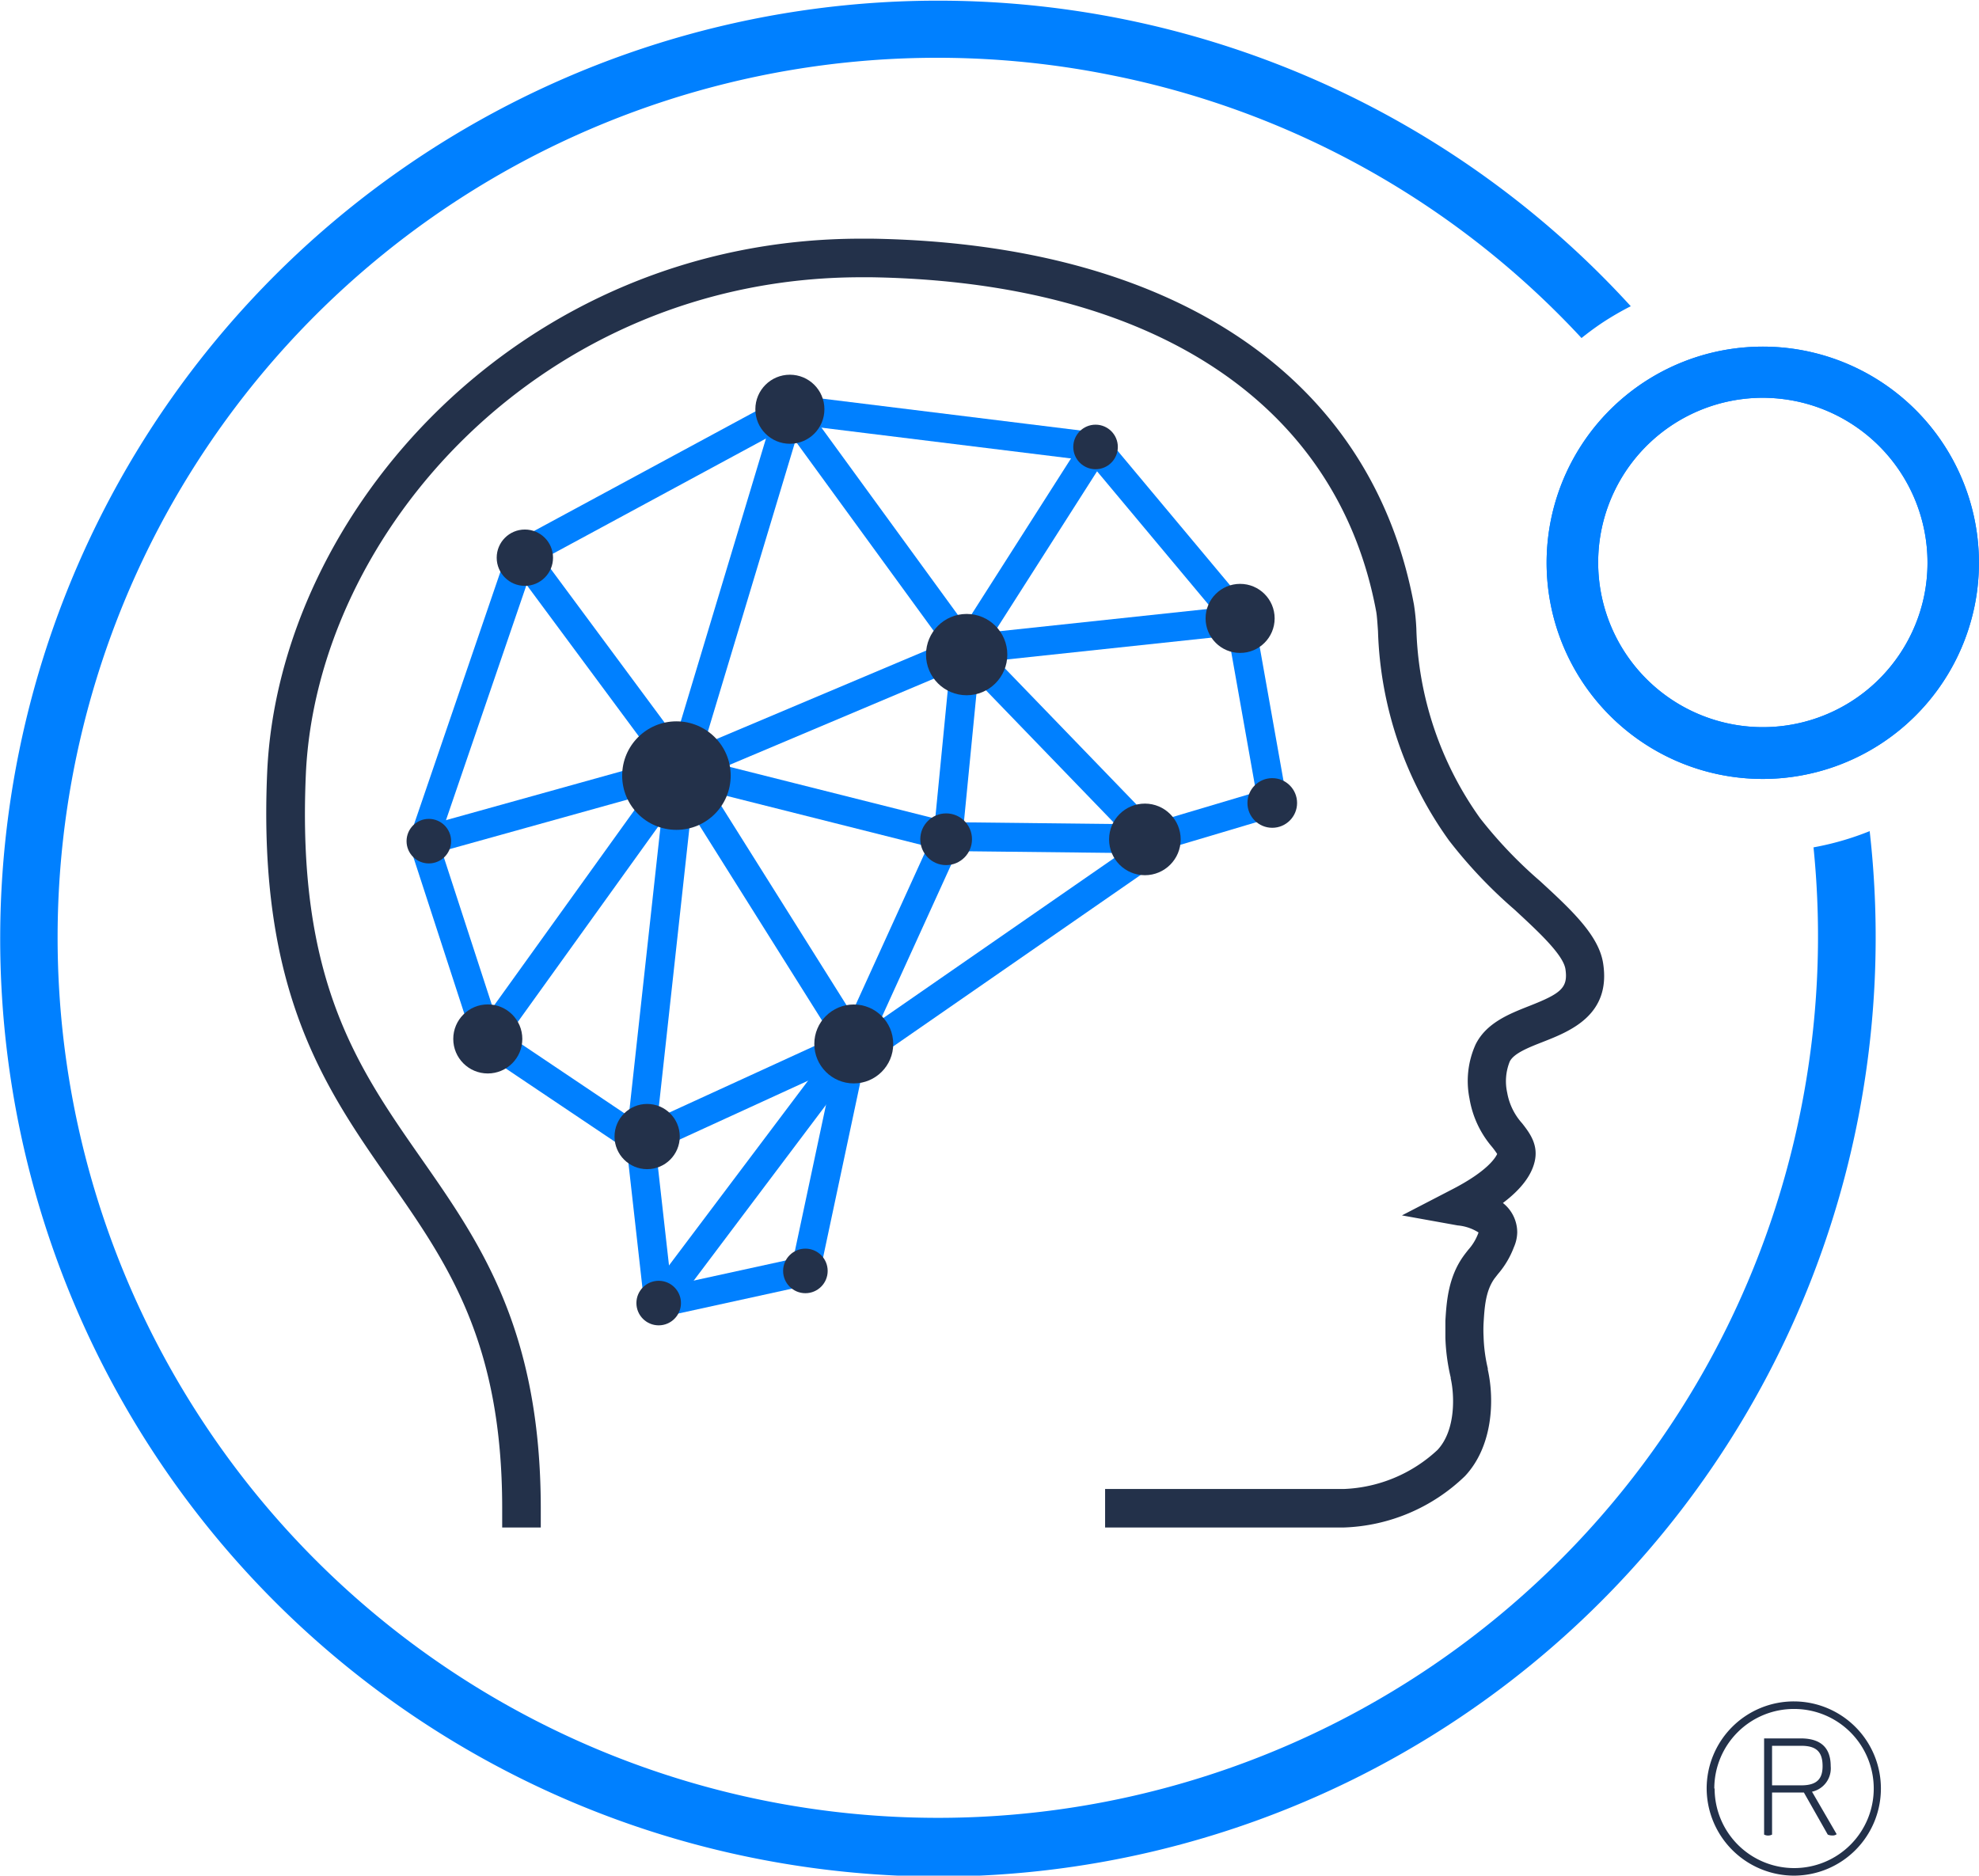 <svg xmlns="http://www.w3.org/2000/svg" viewBox="0 0 248.74 235.76"><defs><style>.cls-1{fill:#0080ff;}.cls-2{fill:#23314a;}</style></defs><title>Acceptto19-Navy-Icon</title><g id="Layer_2" data-name="Layer 2"><g id="Layer_1-2" data-name="Layer 1"><rect class="cls-1" x="105.51" y="116.51" width="45.24" height="3.64" transform="translate(-44.58 94.04) rotate(-34.72)"/><path class="cls-1" d="M221.58,97.91a27.17,27.17,0,1,1,26.61-21.76h0A27.2,27.2,0,0,1,221.58,97.91ZM221.53,50a20.7,20.7,0,1,0,20.33,24.82h0a20.73,20.73,0,0,0-16.17-24.4A21,21,0,0,0,221.53,50Z"/><path class="cls-1" d="M221.58,97.91a27.17,27.17,0,1,1,26.61-21.76h0A27.2,27.2,0,0,1,221.58,97.91ZM221.53,50a20.7,20.7,0,1,0,20.33,24.82h0a20.73,20.73,0,0,0-16.17-24.4A21,21,0,0,0,221.53,50Z"/><path class="cls-1" d="M227.94,106.51a111,111,0,0,1-1.67,33.36A110.59,110.59,0,0,1,25.7,179,110.57,110.57,0,0,1,139.89,9.49a109.74,109.74,0,0,1,58.89,33c.87-.7,1.78-1.37,2.73-2a37.57,37.57,0,0,1,3.46-2,117.88,117.88,0,0,0-202.58,56,117.86,117.86,0,0,0,92.06,139,119.15,119.15,0,0,0,23.69,2.39A117.94,117.94,0,0,0,233.4,141.31,118.51,118.51,0,0,0,235,104.47,36.08,36.08,0,0,1,227.94,106.51Z"/><polygon class="cls-1" points="81.21 165.99 78.8 144.53 59.77 131.75 51.31 105.75 64.09 68.38 98.93 49.56 138.63 54.46 157.59 77.14 162.03 102.12 145 107.19 143.97 103.71 157.88 99.57 154.18 78.73 136.76 57.89 99.63 53.31 67.07 70.91 55.14 105.77 62.84 129.43 82.22 142.45 84.37 161.58 99.7 158.23 105.53 130.84 109.08 131.59 102.77 161.27 81.21 165.99"/><rect class="cls-1" x="114.49" y="67.08" width="30.18" height="3.63" transform="translate(1.81 141.1) rotate(-57.47)"/><rect class="cls-1" x="121.37" y="77.96" width="34.61" height="3.63" transform="translate(-7.68 15.16) rotate(-6.09)"/><rect class="cls-1" x="131.16" y="76.97" width="3.63" height="33.14" transform="translate(-27.65 118.64) rotate(-44.01)"/><rect class="cls-1" x="108.56" y="47.8" width="3.63" height="37.46" transform="matrix(0.81, -0.59, 0.59, 0.81, -17.96, 78.3)"/><rect class="cls-1" x="73.79" y="66.33" width="3.63" height="33.7" transform="translate(-34.66 61.34) rotate(-36.53)"/><rect class="cls-1" x="52.61" y="99.43" width="33.65" height="3.63" transform="translate(-24.62 22.34) rotate(-15.56)"/><rect class="cls-1" x="52.63" y="111.84" width="41.7" height="3.63" transform="translate(-61.7 107.01) rotate(-54.3)"/><rect class="cls-1" x="59.55" y="118.29" width="47.04" height="3.63" transform="translate(-45.38 189.59) rotate(-83.74)"/><rect class="cls-1" x="68.81" y="72.27" width="47.3" height="3.63" transform="translate(-5.14 141.25) rotate(-73.24)"/><rect class="cls-1" x="84.11" y="87.36" width="38.88" height="3.63" transform="translate(-26.52 47.27) rotate(-22.88)"/><rect class="cls-1" x="130.01" y="92.64" width="3.63" height="25.32" transform="translate(25.04 235.94) rotate(-89.36)"/><rect class="cls-1" x="98.92" y="116.37" width="28.62" height="3.63" transform="translate(-41.25 172.27) rotate(-65.52)"/><rect class="cls-1" x="100.59" y="83.66" width="3.63" height="34.57" transform="translate(-20.48 175.62) rotate(-75.87)"/><rect class="cls-1" x="79.17" y="135.54" width="29.47" height="3.63" transform="translate(-48.69 51.61) rotate(-24.62)"/><rect class="cls-1" x="108.49" y="91.57" width="23.66" height="3.63" transform="translate(15.66 204.05) rotate(-84.42)"/><rect class="cls-1" x="94.66" y="93.61" width="3.63" height="40.73" transform="translate(-45.85 68.78) rotate(-32.14)"/><rect class="cls-1" x="74.66" y="145.69" width="40.77" height="3.63" transform="translate(-79.96 134.74) rotate(-53.03)"/><circle class="cls-2" cx="65.97" cy="70.1" r="3.54"/><circle class="cls-2" cx="53.9" cy="105.73" r="2.8"/><circle class="cls-2" cx="107.31" cy="131.22" r="4.96"/><circle class="cls-2" cx="82.79" cy="163.79" r="2.8"/><circle class="cls-2" cx="81.34" cy="142.86" r="4.1"/><circle class="cls-2" cx="143.9" cy="105.51" r="4.5"/><circle class="cls-2" cx="101.23" cy="159.75" r="2.8"/><circle class="cls-2" cx="118.92" cy="105.49" r="3.25"/><circle class="cls-2" cx="159.91" cy="100.93" r="3.12"/><circle class="cls-2" cx="137.7" cy="56.18" r="2.8"/><circle class="cls-2" cx="99.28" cy="51.44" r="4.34"/><circle class="cls-2" cx="155.87" cy="77.73" r="4.34"/><circle class="cls-2" cx="61.31" cy="130.59" r="4.34"/><circle class="cls-2" cx="121.5" cy="82.28" r="5.11"/><circle class="cls-2" cx="85.02" cy="97.49" r="6.82"/><path class="cls-2" d="M168.9,192h-30v-4.84h30a18.28,18.28,0,0,0,11.77-4.9c2.36-2.51,2.13-7,1.67-9l0-.11a25,25,0,0,1-.67-5c0-.37,0-1.16,0-2.14.14-2.28.33-5.41,2.26-8.11.19-.27.4-.53.61-.8a6.51,6.51,0,0,0,1.23-2,1.71,1.71,0,0,1,.07-.18,5.83,5.83,0,0,0-2.63-.89l-7-1.26,6.33-3.28c4.46-2.3,5.44-4,5.64-4.44a10.48,10.48,0,0,0-.64-.88,12.46,12.46,0,0,1-2.84-6.09,11.16,11.16,0,0,1,.77-6.8c1.34-2.7,4.2-3.83,6.71-4.82,4-1.57,4.93-2.28,4.58-4.64-.28-1.83-3.41-4.72-6.44-7.52a59.63,59.63,0,0,1-8.19-8.65,47.49,47.49,0,0,1-8.93-26.32c-.07-1-.13-1.92-.22-2.43-4.84-26.15-28-41.48-63.48-42.05h-1.24c-40.19,0-68.49,32.1-69.82,62.51-1.13,25.86,6.47,36.75,14.53,48.29,7.38,10.57,15,21.5,15,44V192H63.12v-2.42c0-20.93-6.87-30.77-14.15-41.19-8.16-11.69-16.59-23.77-15.39-51.28C35,64.44,65.28,30,108.24,30h1.32c38,.62,62.86,17.39,68.16,46a28.5,28.5,0,0,1,.3,3,43,43,0,0,0,8,23.83,55.86,55.86,0,0,0,7.54,7.91c4,3.68,7.41,6.85,7.94,10.37,1,6.49-4.18,8.52-7.59,9.86-1.79.7-3.64,1.43-4.15,2.46a6.64,6.64,0,0,0-.32,3.92,7.75,7.75,0,0,0,1.88,3.85c.92,1.18,2.06,2.66,1.58,4.77-.4,1.78-1.74,3.54-4,5.24a4.71,4.71,0,0,1,1.8,3.71,4.88,4.88,0,0,1-.42,1.85,11.27,11.27,0,0,1-2,3.37l-.45.58c-1.12,1.58-1.24,3.62-1.36,5.6a16.33,16.33,0,0,0,0,1.67A19.8,19.8,0,0,0,187,172l0,.15c.86,3.85.63,9.66-2.87,13.39A23,23,0,0,1,168.9,192Z"/><path class="cls-2" d="M214.51,224.81a10.95,10.95,0,1,1,10.94,10.95A11,11,0,0,1,214.51,224.81Zm1,0a10,10,0,1,0,10-10A10,10,0,0,0,215.47,224.81ZM230.1,222a3,3,0,0,1-2.35,3.21l3.1,5.34a.78.78,0,0,1-.54.16,1.35,1.35,0,0,1-.58-.11l-3-5.29h-4v5.29a1.1,1.1,0,0,1-1,0V218.51h4.59C228.92,218.51,230.1,219.74,230.1,222Zm-7.37,2.41h3.68c2,0,2.67-.86,2.67-2.41,0-1.71-.69-2.56-2.67-2.56h-3.68Z"/></g></g></svg>